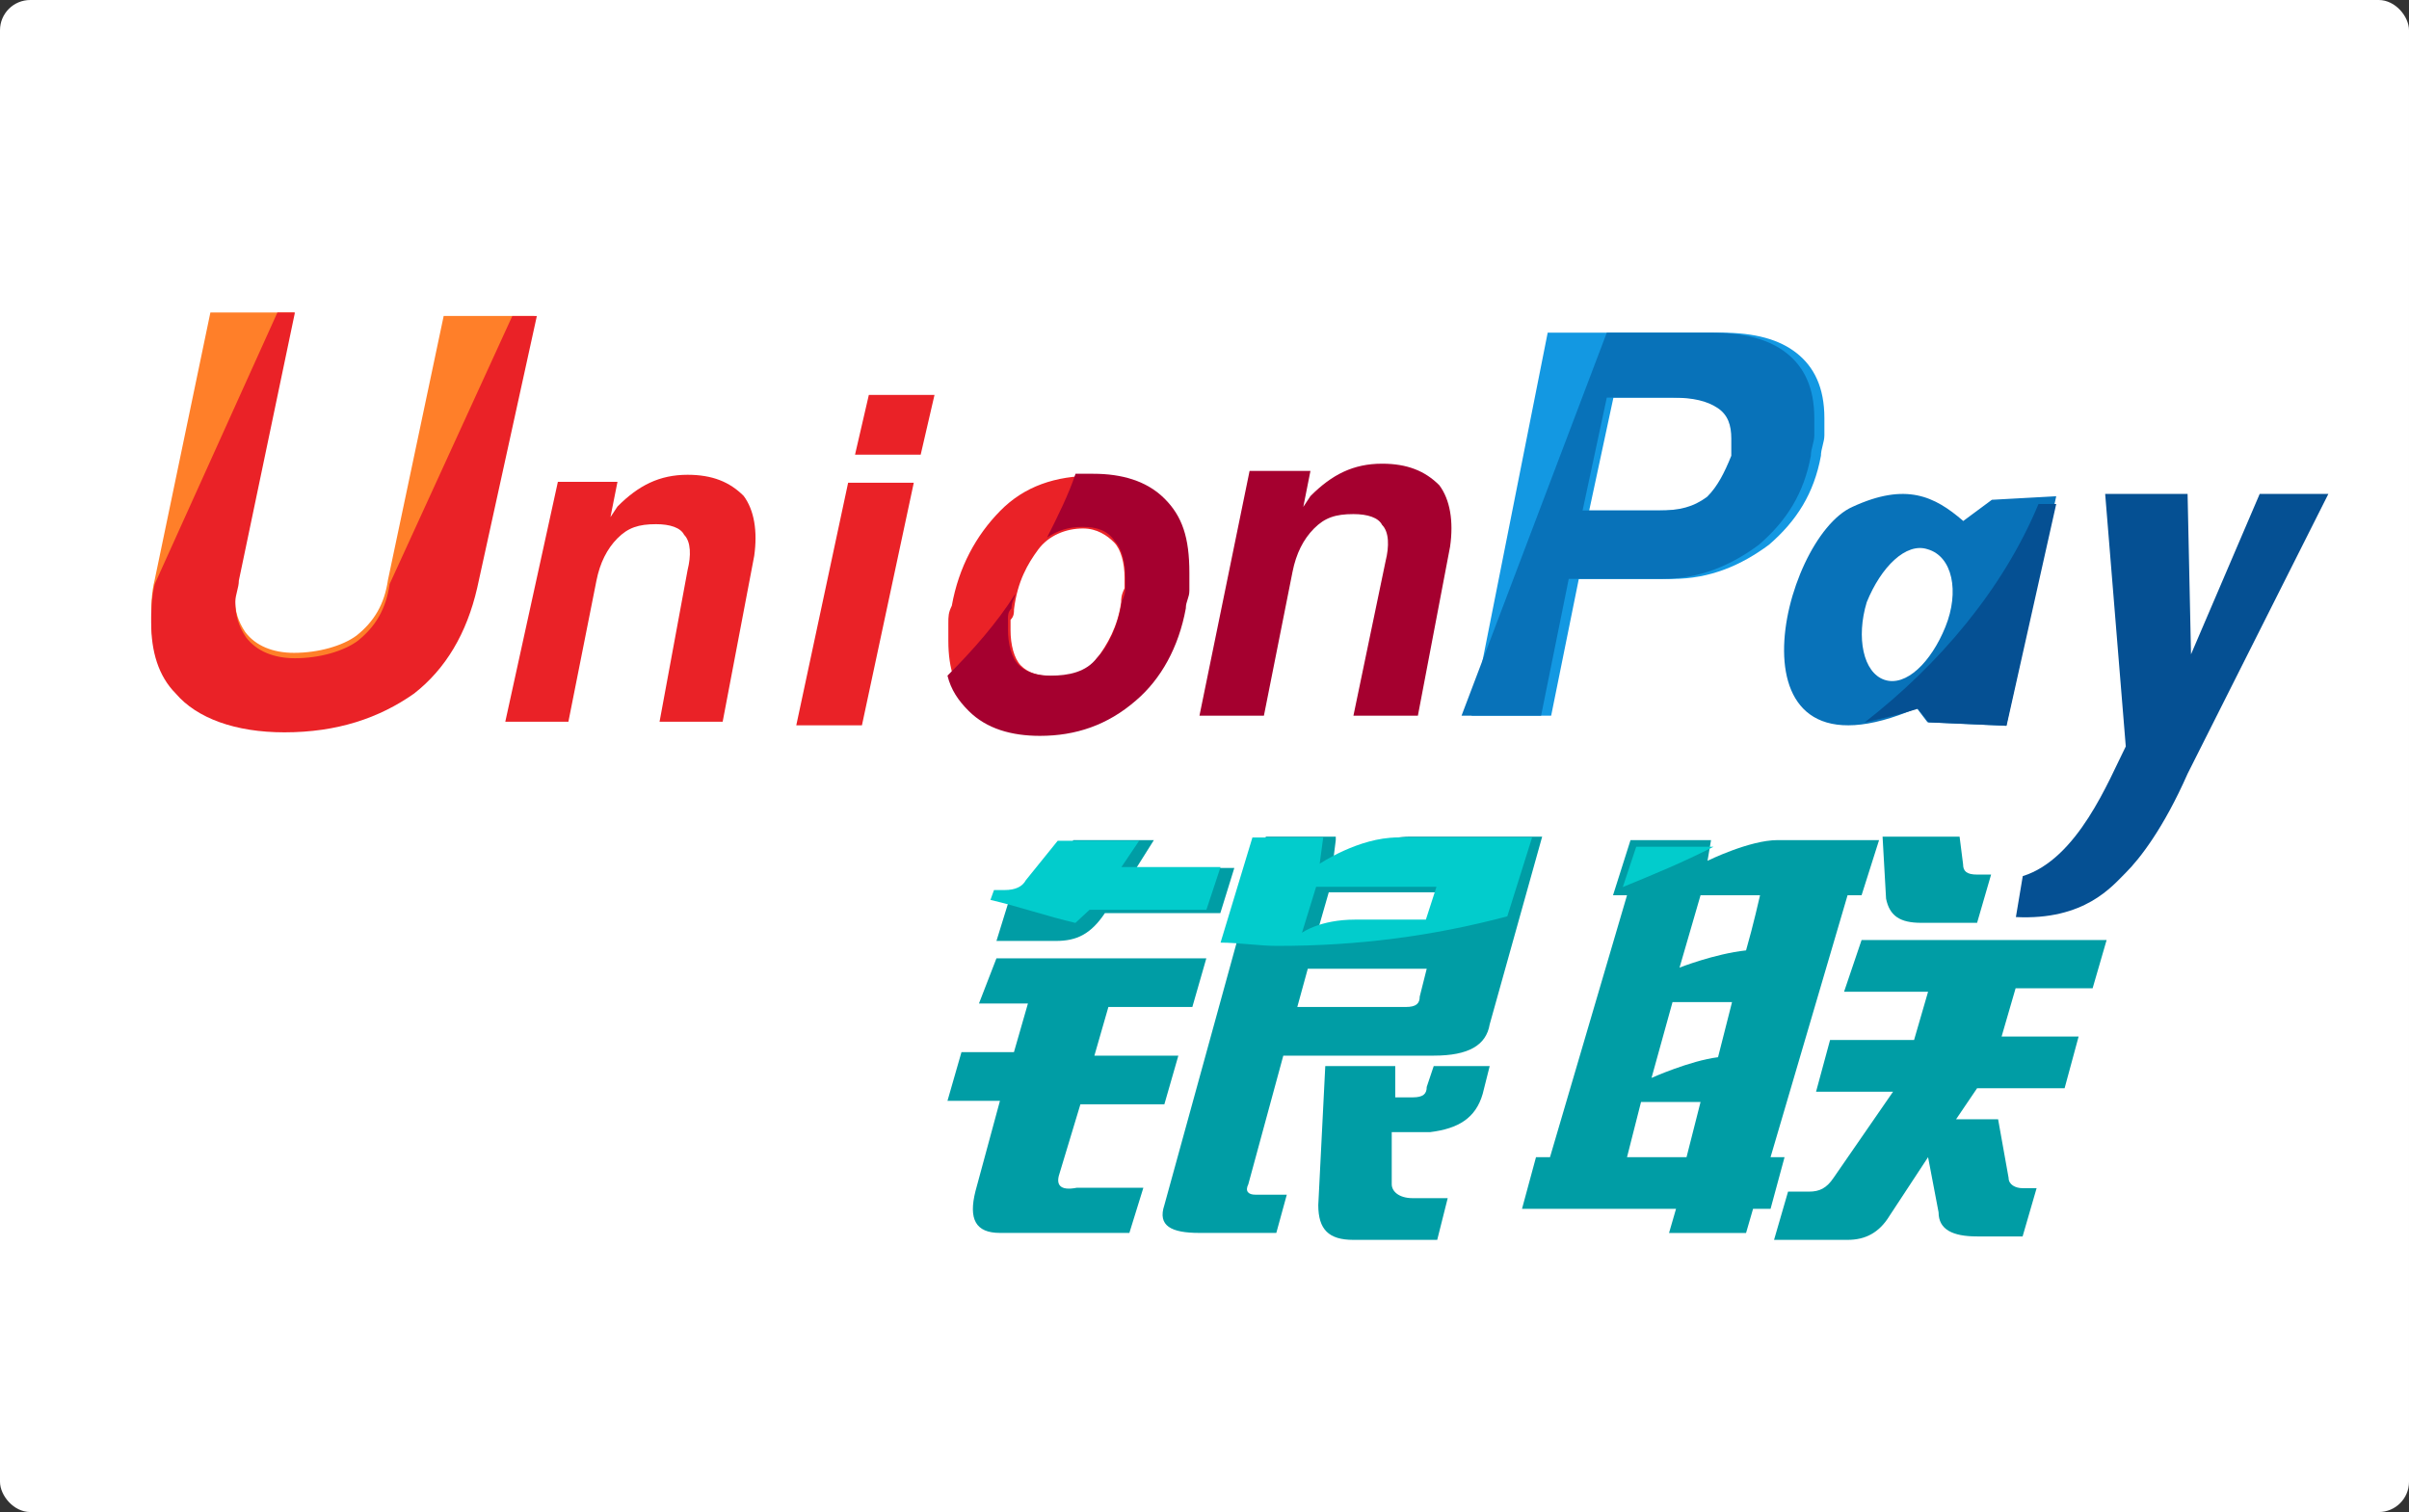 <?xml version="1.0" encoding="UTF-8"?>
<svg width="239px" height="150px" viewBox="0 0 239 150" version="1.1" xmlns="http://www.w3.org/2000/svg" xmlns:xlink="http://www.w3.org/1999/xlink">
    <rect x="0" y="0" width="239" height="150" fill="#333333" stroke="none"/>
    <!-- Generator: Sketch 52.6 (67491) - http://www.bohemiancoding.com/sketch -->
    <title>Rectangle</title>
    <desc>Created with Sketch.</desc>
    <g id="Page-1" stroke="none" stroke-width="1" fill="none" fill-rule="evenodd">
        <g id="Artboard" transform="translate(-447, -46)">
            <g id="Group-3" transform="translate(447, 46)">
                <rect id="Rectangle" fill="#FFFFFF" fill-rule="nonzero" x="0" y="0" width="239" height="150" rx="3"></rect>
                <g id="unionpay" transform="translate(15, 31)">
                    <path d="M85.247,57.862 L86.288,57.862 C87.329,57.862 88.024,57.517 88.371,56.828 L91.494,52.345 L99.476,52.345 L97.741,55.103 L107.459,55.103 L106.071,59.586 L94.618,59.586 C93.229,61.655 91.841,62.345 89.759,62.345 L83.859,62.345 L85.247,57.862 Z M83.859,64.069 L104.682,64.069 L103.294,68.897 L94.965,68.897 L93.576,73.724 L101.906,73.724 L100.518,78.552 L92.188,78.552 L90.106,85.448 C89.759,86.483 90.106,87.172 91.841,86.828 L98.435,86.828 L97.047,91.31 L84.206,91.31 C81.776,91.31 81.082,89.931 81.776,87.172 L84.206,78.207 L79,78.207 L80.388,73.379 L85.594,73.379 L86.982,68.552 L82.124,68.552 L83.859,64.069 Z M117.524,52.345 L117.176,55.103 C117.176,55.103 120.994,52 124.812,52 L138,52 L132.794,70.621 C132.447,72.69 130.712,73.724 127.241,73.724 L112.318,73.724 L108.847,86.483 C108.5,87.172 108.847,87.517 109.541,87.517 L112.665,87.517 L111.624,91.31 L103.988,91.31 C101.212,91.31 99.824,90.621 100.518,88.552 L110.582,52 L117.524,52 L117.524,52.345 Z M128.629,57.517 L116.829,57.517 L115.441,62.345 C115.441,62.345 117.524,60.966 120.647,60.966 C123.771,60.966 127.588,60.966 127.588,60.966 L128.629,57.517 Z M124.465,68.897 C125.506,68.897 125.853,68.552 125.853,67.862 L126.547,65.103 L114.747,65.103 L113.706,68.897 L124.465,68.897 Z M116.482,74.759 L123.424,74.759 L123.424,77.862 L125.159,77.862 C126.2,77.862 126.547,77.517 126.547,76.828 L127.241,74.759 L132.794,74.759 L132.1,77.517 C131.406,79.931 129.671,80.966 126.894,81.31 L123.076,81.31 L123.076,86.483 C123.076,87.172 123.771,87.862 125.159,87.862 L128.629,87.862 L127.588,92 L119.259,92 C116.829,92 115.788,90.966 115.788,88.552 L116.482,74.759 Z" id="Shape" fill="#009DA5" fill-rule="nonzero"></path>
                    <g id="Group" transform="translate(83, 52)" fill="#02CCCC">
                        <path d="M8.693,8.556 C9.044,8.23 9.746,7.578 10.098,7.252 L21.688,7.252 L23.093,3.015 L13.259,3.015 L15.015,0.407 L6.937,0.407 L3.776,4.319 C3.424,4.97 2.722,5.296 1.668,5.296 L0.615,5.296 L0.263,6.274 C3.073,6.926 5.883,7.904 8.693,8.556 Z" id="Path"></path>
                        <path d="M32.927,2.689 L33.278,0.081 L26.254,0.081 L23.093,10.511 C24.849,10.511 26.956,10.837 28.712,10.837 C36.79,10.837 44.166,9.859 51.541,7.904 L54,0.081 L40.654,0.081 C36.79,0.081 32.927,2.689 32.927,2.689 Z M43.463,8.23 C43.463,8.23 39.6,8.23 36.439,8.23 C32.927,8.23 31.171,9.533 31.171,9.533 L32.576,4.97 L44.517,4.97 L43.463,8.23 Z" id="Shape" fill-rule="nonzero"></path>
                    </g>
                    <path d="M145.03,57.812 L146.766,52.342 L154.754,52.342 L154.407,54.393 C154.407,54.393 158.575,52.342 161.353,52.342 C164.132,52.342 171.425,52.342 171.425,52.342 L169.689,57.812 L168.299,57.812 L160.659,83.795 L162.048,83.795 L160.659,88.923 L158.922,88.923 L158.228,91.316 L150.587,91.316 L151.281,88.923 L136,88.923 L137.389,83.795 L138.778,83.795 L146.419,57.812 L145.03,57.812 Z M153.713,57.812 L151.629,64.991 C151.629,64.991 155.102,63.624 158.228,63.282 C158.922,60.889 159.617,57.812 159.617,57.812 L153.713,57.812 Z M150.934,68.41 L148.85,75.932 C148.85,75.932 152.671,74.222 155.449,73.88 C156.144,71.145 156.838,68.41 156.838,68.41 L150.934,68.41 Z M152.323,83.795 L153.713,78.325 L147.808,78.325 L146.419,83.795 L152.323,83.795 Z M171.772,52 L179.413,52 L179.76,54.735 C179.76,55.419 180.108,55.761 181.15,55.761 L182.539,55.761 L181.15,60.547 L175.593,60.547 C173.509,60.547 172.467,59.863 172.12,58.154 L171.772,52 Z M169.689,62.256 L194,62.256 L192.611,67.043 L184.97,67.043 L183.581,71.829 L191.222,71.829 L189.832,76.957 L181.15,76.957 L179.066,80.034 L183.234,80.034 L184.275,85.846 C184.275,86.53 184.97,86.872 185.665,86.872 L187.054,86.872 L185.665,91.658 L181.15,91.658 C178.719,91.658 177.329,90.974 177.329,89.265 L176.287,83.795 L172.467,89.607 C171.425,91.316 170.036,92 168.299,92 L161.006,92 L162.395,87.214 L164.479,87.214 C165.521,87.214 166.216,86.872 166.91,85.846 L172.814,77.299 L165.174,77.299 L166.563,72.171 L174.898,72.171 L176.287,67.385 L167.952,67.385 L169.689,62.256 Z" id="Shape" fill="#009DA5" fill-rule="nonzero"></path>
                    <path d="M155,53 L147.333,53 L146,57 C149,55.769 152,54.538 155,53 Z" id="Path" fill="#02CCCC"></path>
                    <path d="M32.127,26.874 C31.091,31.353 29.018,34.798 25.909,37.21 C22.455,39.622 18.309,41 13.127,41 C8.291,41 4.491,39.622 2.418,37.21 C0.691,35.487 0,33.076 0,30.319 C0,29.286 0,27.908 0.345,26.529 L5.873,0 L14.164,0 L8.636,26.185 C8.636,26.874 8.291,27.563 8.291,28.252 C8.291,29.63 8.636,30.664 9.327,31.697 C10.364,33.076 12.091,33.765 14.164,33.765 C16.582,33.765 19,33.076 20.382,32.042 C22.109,30.664 23.145,28.941 23.491,26.529 L29.018,0.345 L38,0.345 L32.127,26.874" id="Path" fill="#FF7F29"></path>
                    <g id="Group" fill="#EA2227">
                        <path d="M32.348,27.3 C31.304,31.85 29.217,35.35 26.087,37.8 C22.609,40.25 18.435,41.65 13.217,41.65 C8.348,41.65 4.522,40.25 2.435,37.8 C0.696,36.05 5.32907052e-15,33.6 5.32907052e-15,30.8 C5.32907052e-15,29.75 5.32907052e-15,28.35 0.348,26.95 L12.522,0 L14.261,0 L8.696,26.6 C8.696,27.3 8.348,28 8.348,28.7 C8.348,30.1 8.696,31.15 9.391,32.2 C10.435,33.6 12.174,34.3 14.261,34.3 C16.696,34.3 19.13,33.6 20.522,32.55 C22.261,31.15 23.304,29.4 23.652,26.95 L35.826,0.35 L38.261,0.35 L32.348,27.3" id="Path"></path>
                        <path d="M40.348,16.8 L46.261,16.8 L45.565,20.3 L46.261,19.25 C48.348,17.15 50.435,16.1 53.217,16.1 C55.652,16.1 57.391,16.8 58.783,18.2 C59.826,19.6 60.174,21.7 59.826,24.15 L56.696,40.6 L50.435,40.6 L53.217,25.55 C53.565,24.15 53.565,22.75 52.87,22.05 C52.522,21.35 51.478,21 50.087,21 C48.348,21 47.304,21.35 46.261,22.4 C45.217,23.45 44.522,24.85 44.174,26.6 L41.391,40.6 L35.13,40.6 L40.348,16.8" id="Path"></path>
                    </g>
                    <path d="M108.973,15.714 L115.012,15.714 L114.302,19.286 L115.012,18.214 C117.144,16.071 119.275,15 122.117,15 C124.604,15 126.38,15.714 127.801,17.143 C128.867,18.571 129.222,20.714 128.867,23.214 L125.67,40 L119.275,40 L122.472,24.643 C122.828,23.214 122.828,21.786 122.117,21.071 C121.762,20.357 120.696,20 119.275,20 C117.499,20 116.433,20.357 115.368,21.429 C114.302,22.5 113.591,23.929 113.236,25.714 L110.394,40 L104,40 L108.973,15.714" id="Path" fill="#A5002F"></path>
                    <g id="Group" transform="translate(64, 8)" fill="#EA2227" fill-rule="nonzero">
                        <path d="M5.143,8.892 L11.657,8.892 L6.514,32.954 L0,32.954 L5.143,8.892 Z M7.2,0.174 L13.714,0.174 L12.343,6.103 L5.829,6.103 L7.2,0.174 Z" id="Shape"></path>
                        <path d="M17.486,31.21 C15.771,29.467 15.086,27.374 15.086,24.585 C15.086,24.236 15.086,23.538 15.086,22.841 C15.086,22.144 15.086,21.795 15.429,21.097 C16.114,17.262 17.829,14.123 20.229,11.682 C22.629,9.241 25.714,8.195 29.486,8.195 C32.571,8.195 34.629,8.892 36.343,10.636 C38.057,12.379 38.743,14.472 38.743,17.61 C38.743,17.959 38.743,18.656 38.743,19.354 C38.743,20.051 38.743,20.4 38.4,21.097 C37.714,24.933 36,28.072 33.6,30.164 C31.2,32.256 28.114,33.651 24.343,33.651 C21.6,33.651 19.2,32.605 17.486,31.21 M29.829,26.328 C30.857,24.933 31.886,23.19 32.229,20.749 C32.229,20.4 32.229,20.051 32.571,19.354 C32.571,19.005 32.571,18.656 32.571,18.308 C32.571,16.913 32.229,15.518 31.543,14.821 C30.857,14.123 29.829,13.426 28.457,13.426 C26.743,13.426 25.029,14.123 24,15.518 C22.971,16.913 21.943,18.656 21.6,21.446 C21.6,21.795 21.6,22.144 21.257,22.492 C21.257,22.841 21.257,23.19 21.257,23.538 C21.257,24.933 21.6,26.328 22.286,27.026 C22.971,27.723 24,28.072 25.371,28.072 C27.429,28.072 28.8,27.723 29.829,26.328" id="Shape"></path>
                    </g>
                    <path d="M138.549,2 L155.706,2 C159.137,2 161.539,2.679 163.255,4.036 C164.971,5.393 166,7.429 166,10.482 C166,11.161 166,11.5 166,12.179 C166,12.857 165.657,13.536 165.657,14.214 C164.971,17.946 163.255,20.661 160.51,23.036 C157.765,25.071 154.676,26.429 150.902,26.429 L141.637,26.429 L138.892,40 L131,40 L138.549,2 Z M142.667,19.643 L150.216,19.643 C152.275,19.643 153.647,19.304 155.02,18.286 C156.049,17.268 156.735,15.911 157.422,14.214 C157.422,13.875 157.422,13.536 157.422,13.196 C157.422,12.857 157.422,12.518 157.422,12.518 C157.422,11.161 157.078,10.143 156.049,9.464 C155.02,8.786 153.647,8.446 151.588,8.446 L145.069,8.446 L142.667,19.643 Z" id="Shape" fill="#1398E2" fill-rule="nonzero"></path>
                    <path d="M144.412,2 L154.706,2 C158.137,2 160.539,2.679 162.255,4.036 C163.971,5.393 165,7.429 165,10.482 C165,11.161 165,11.5 165,12.179 C165,12.857 164.657,13.536 164.657,14.214 C163.971,17.946 162.255,20.661 159.51,23.036 C156.765,25.071 153.676,26.429 149.902,26.429 L140.637,26.429 L137.892,40 L130,40 L144.412,2 Z M142.01,19.643 L149.559,19.643 C151.618,19.643 152.99,19.304 154.363,18.286 C155.392,17.268 156.078,15.911 156.765,14.214 C156.765,13.875 156.765,13.536 156.765,13.196 C156.765,12.857 156.765,12.518 156.765,12.518 C156.765,11.161 156.422,10.143 155.392,9.464 C154.363,8.786 152.99,8.446 150.931,8.446 L144.412,8.446 L142.01,19.643 Z" id="Shape" fill="#0872B9" fill-rule="nonzero"></path>
                    <path d="M202.033,45.759 C199.648,51.175 197.264,54.222 195.901,55.576 C194.538,56.93 191.813,60.315 185,59.976 L185.681,55.914 C191.132,54.222 194.198,46.436 195.901,43.05 L193.857,18 L198.286,18 L202.033,18 L202.374,33.91 L209.187,18 L216,18 L202.033,45.759" id="Path" fill="#055093"></path>
                    <path d="M182.616,18.581 L179.778,20.683 C176.941,18.23 174.104,16.829 168.784,19.281 C161.69,22.434 155.661,47.656 175.168,39.248 L176.232,40.65 L184.035,41 L189,18.23 L182.616,18.581 M178.005,31.192 C176.586,34.695 174.104,37.147 171.976,36.446 C169.848,35.745 169.138,32.242 170.202,28.739 C171.621,25.236 174.104,22.784 176.232,23.485 C178.714,24.186 179.424,27.689 178.005,31.192" id="Shape" fill="#0872B9" fill-rule="nonzero"></path>
                    <path d="M170,40.662 C171.407,40.323 173.167,39.985 175.278,39.308 L176.333,40.662 L184.074,41 L189,19 L187.241,19 C183.722,27.462 177.389,34.908 170,40.662 Z" id="Path" fill="#055093"></path>
                    <path d="M100.529,18.459 C98.765,16.703 96.294,16 93.471,16 C92.765,16 92.412,16 91.706,16 C91,18.108 89.941,20.216 88.882,22.324 C89.941,21.622 91,21.27 92.412,21.27 C93.824,21.27 94.882,21.622 95.588,22.676 C96.294,23.378 96.647,24.784 96.647,26.189 C96.647,26.541 96.647,26.892 96.647,27.243 C96.647,27.595 96.647,27.946 96.294,28.649 C95.941,31.108 94.882,33.216 93.824,34.27 C92.765,35.676 91,36.027 89.235,36.027 C87.824,36.027 86.765,35.676 86.059,34.973 C85.353,34.27 85,32.865 85,31.459 C85,31.108 85,30.757 85,30.405 C85,30.054 85,29.703 85.353,29.351 C85.353,28.649 85.706,28.297 85.706,27.946 C83.941,30.757 81.471,33.568 79,36.027 C79.353,37.432 80.059,38.486 81.118,39.541 C82.882,41.297 85.353,42 88.176,42 C91.706,42 94.882,40.946 97.706,38.486 C100.176,36.378 101.941,33.216 102.647,29.351 C102.647,28.649 103,28.297 103,27.595 C103,26.892 103,26.541 103,25.838 C103,22.324 102.294,20.216 100.529,18.459 Z" id="Path" fill="#A5002F"></path>
                </g>
            </g>
        </g>
    </g>
</svg>